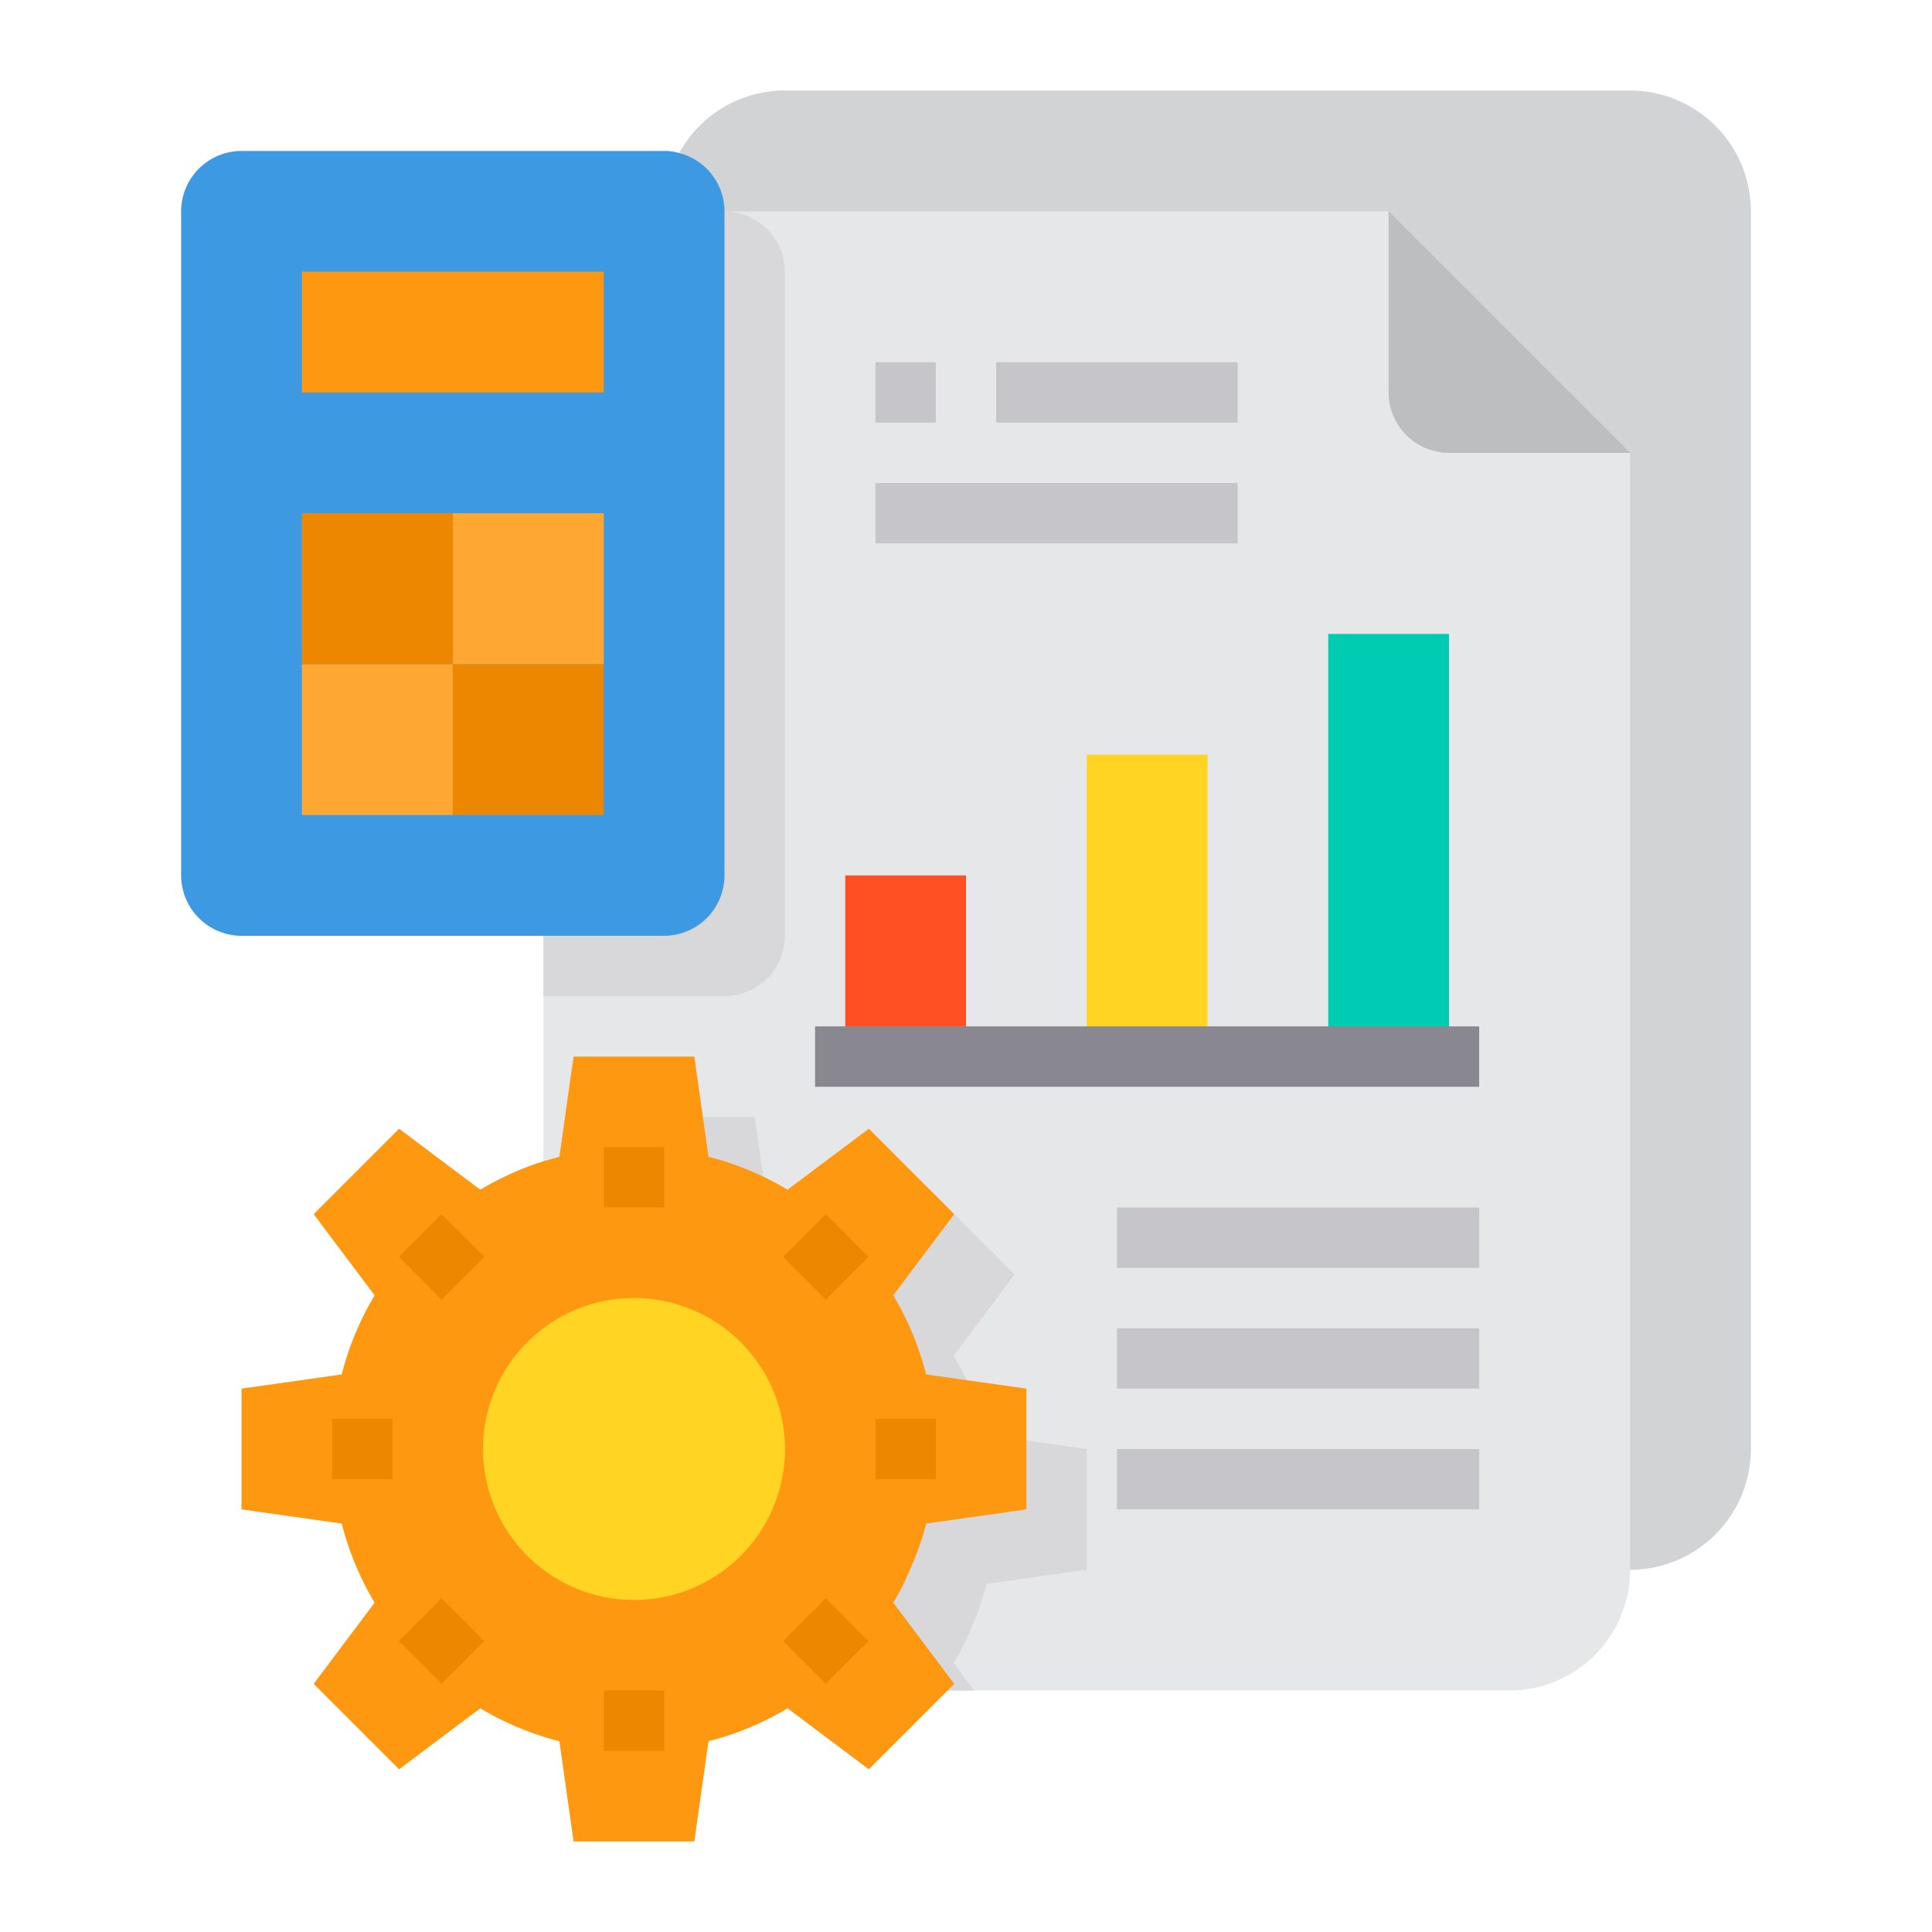 <svg height="512" viewBox="0 0 64 64" width="512" xmlns="http://www.w3.org/2000/svg"><g id="Files-Document-Accounting-Calculator-Management"><path d="m58 7v41a4 4 0 0 1 -4 4h-28a3.843 3.843 0 0 1 -1.59-.34 3.981 3.981 0 0 1 -2.41-3.66v-41a3.933 3.933 0 0 1 .5-1.93 3.978 3.978 0 0 1 3.5-2.07h28a4 4 0 0 1 4 4z" fill="#d1d3d4"/><path d="m54 15v37a4 4 0 0 1 -4 4h-28a4 4 0 0 1 -4-4v-41a4.01 4.01 0 0 1 4-4h24v6a2.006 2.006 0 0 0 2 2z" fill="#e6e7e8"/><path d="m36 48v4l-3.32.47a8.956 8.956 0 0 1 -.54 1.53 7.419 7.419 0 0 1 -.55 1.09l.68.91h-10.27a4 4 0 0 1 -4-4v-10.64a9.507 9.507 0 0 1 2-.89c.17-.05.35-.1.53-.15l.47-3.32h4l.47 3.32a9.8 9.8 0 0 1 2.62 1.09l2.69-2.02 2.83 2.83-2.02 2.69a9.8 9.8 0 0 1 1.09 2.62z" fill="#d8d7da"/><path d="m30.14 52a7.419 7.419 0 0 1 -.55 1.09l2.02 2.69-.22.22-2.61 2.61-2.69-2.02a9.8 9.8 0 0 1 -2.62 1.09l-.47 3.32h-4l-.47-3.32a9.8 9.8 0 0 1 -2.62-1.09l-2.69 2.02-2.83-2.83 2.02-2.69a9.8 9.8 0 0 1 -1.09-2.62l-3.32-.47v-4l3.32-.47a9.8 9.8 0 0 1 1.09-2.62l-2.02-2.69 2.83-2.83 2.69 2.02a9.877 9.877 0 0 1 2.09-.94c.17-.05.35-.1.53-.15l.47-3.32h4l.47 3.32a9.8 9.8 0 0 1 2.62 1.09l2.69-2.02 2.83 2.83-2.02 2.69a9.8 9.8 0 0 1 1.09 2.62l3.32.47v4l-3.32.47a8.956 8.956 0 0 1 -.54 1.53z" fill="#ff9811"/><path d="m26 9v22a2.006 2.006 0 0 1 -2 2h-6v-22a4.01 4.01 0 0 1 4-4h2a1.679 1.679 0 0 1 .5.07 2 2 0 0 1 1.5 1.93z" fill="#d8d7da"/><path d="m24 7v22a2.006 2.006 0 0 1 -2 2h-14a2.006 2.006 0 0 1 -2-2v-22a2.006 2.006 0 0 1 2-2h14a1.679 1.679 0 0 1 .5.07 2 2 0 0 1 1.5 1.93z" fill="#3d9ae2"/><path d="m22 43.1a4.712 4.712 0 0 0 -1-.1 4.941 4.941 0 0 0 -3 1 5 5 0 0 0 0 8 5 5 0 0 0 6.41-.34 5 5 0 0 0 -2.41-8.56z" fill="#ffd422"/><path d="m44 21h4v14h-4z" fill="#00ccb3"/><path d="m36 25h4v10h-4z" fill="#ffd422"/><path d="m28 29h4v6h-4z" fill="#ff5023"/><path d="m54 15h-6a2.006 2.006 0 0 1 -2-2v-6z" fill="#bcbec0"/><path d="m10 22h5v5h-5z" fill="#ffa733"/><path d="m15 22h5v5h-5z" fill="#ee8700"/><path d="m10 17h5v5h-5z" fill="#ee8700"/><path d="m15 17h5v5h-5z" fill="#ffa733"/><path d="m10 9h10v4h-10z" fill="#ff9811"/><path d="m29 16h12v2h-12z" fill="#c6c5ca"/><path d="m29 12h2v2h-2z" fill="#c6c5ca"/><path d="m33 12h8v2h-8z" fill="#c6c5ca"/><path d="m27 34h22v2h-22z" fill="#898890"/><path d="m37 40h12v2h-12z" fill="#c6c5ca"/><path d="m37 48h12v2h-12z" fill="#c6c5ca"/><path d="m37 44h12v2h-12z" fill="#c6c5ca"/><g fill="#ee8700"><path d="m20 38h2v2h-2z"/><path d="m13.636 40.636h2v2h-2z" transform="matrix(.707 -.707 .707 .707 -25.154 22.544)"/><path d="m11 47h2v2h-2z"/><path d="m13.636 53.364h2v2h-2z" transform="matrix(.707 -.707 .707 .707 -34.154 26.272)"/><path d="m20 56h2v2h-2z"/><path d="m26.364 53.364h2v2h-2z" transform="matrix(.707 -.707 .707 .707 -30.426 35.272)"/><path d="m29 47h2v2h-2z"/><path d="m26.364 40.636h2v2h-2z" transform="matrix(.707 -.707 .707 .707 -21.426 31.544)"/></g></g></svg>